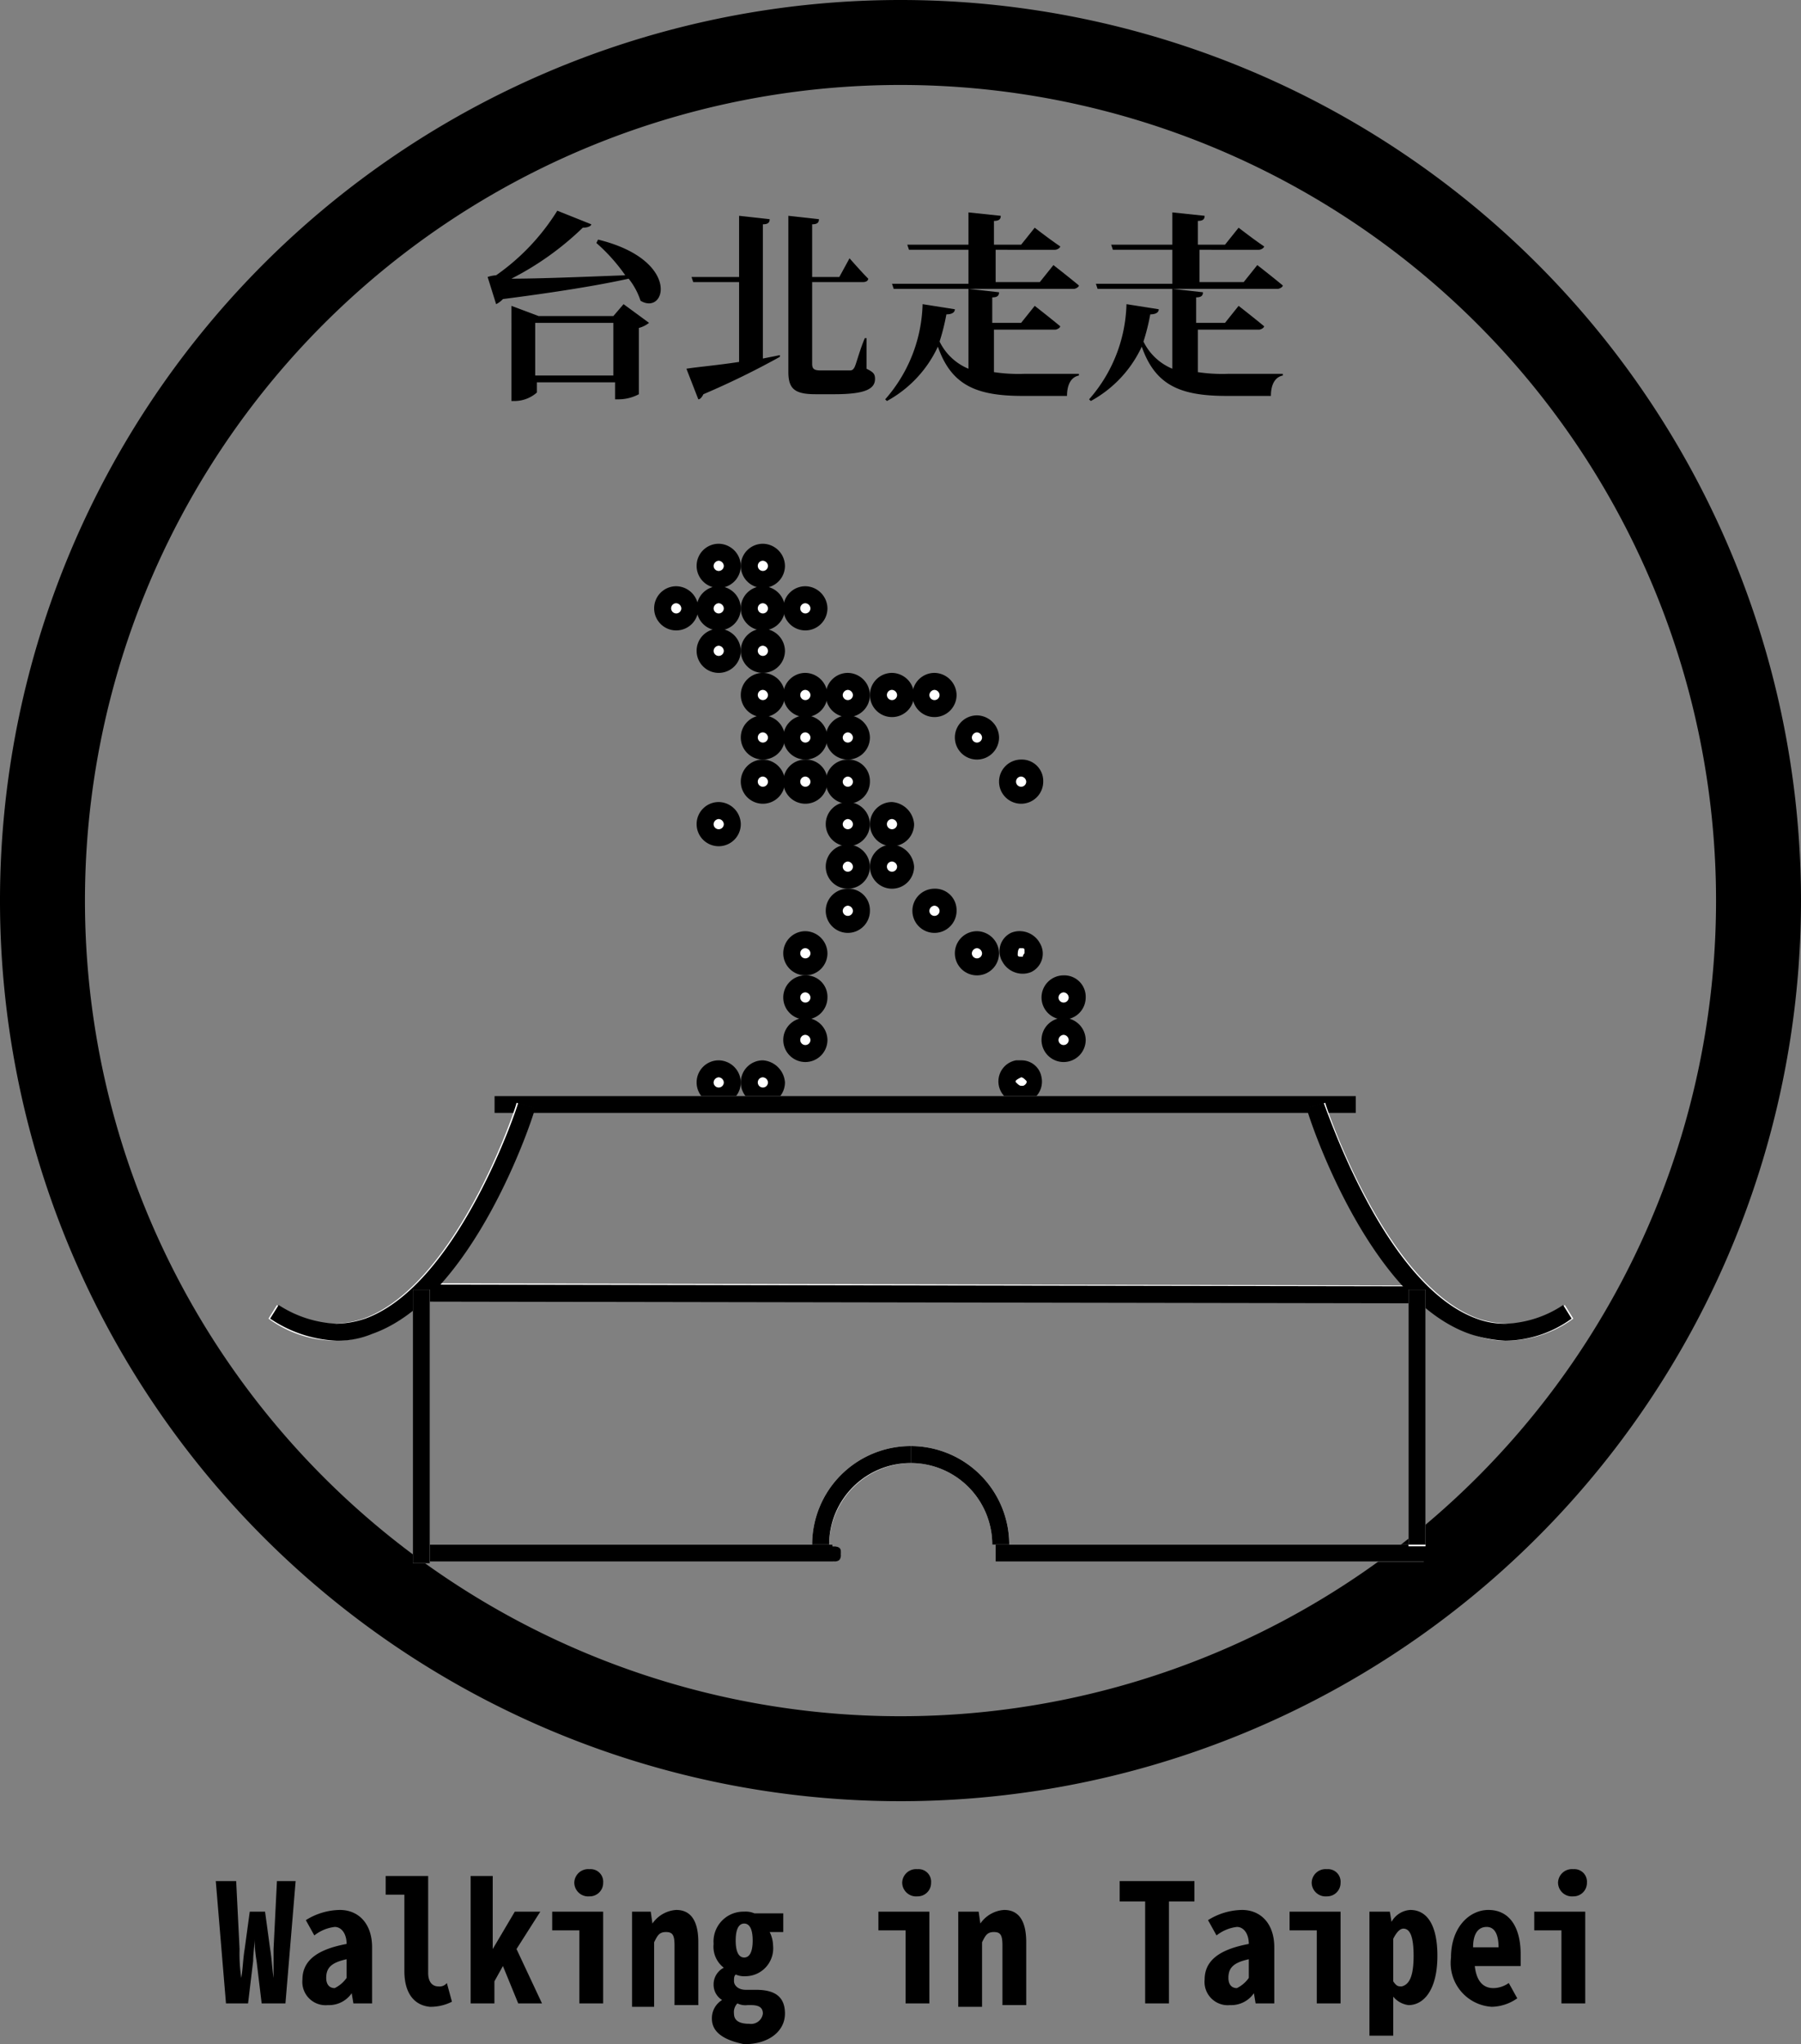 <svg xmlns="http://www.w3.org/2000/svg" viewBox="0 0 106 120.3"><rect x="0" y="0" width="106" height="120.3" fill="#808080" stroke="none"/><defs><style>.cls-1{fill:#fff;}</style></defs><g id="圖層_2" data-name="圖層 2"><g id="圖層_1-2" data-name="圖層 1"><path d="M53,5A48,48,0,1,1,5,53,48,48,0,0,1,53,5m0-5a53,53,0,1,0,53,53A53,53,0,0,0,53,0Z"/><path class="cls-1" d="M42.3,34a.8.8,0,1,1,.8-.8A.79.79,0,0,1,42.3,34Z"/><path d="M42.3,33a.32.32,0,0,1,.3.3.3.3,0,1,1-.6,0,.32.32,0,0,1,.3-.3m0-1a1.3,1.3,0,1,0,1.3,1.3A1.32,1.32,0,0,0,42.3,32Z"/><path class="cls-1" d="M44.9,34a.8.8,0,0,1,0-1.6.74.74,0,0,1,.8.8C45.6,33.7,45.3,34,44.9,34Z"/><path d="M44.9,33a.32.32,0,0,1,.3.3.3.3,0,1,1-.3-.3m0-1a1.3,1.3,0,1,0,1.3,1.3A1.32,1.32,0,0,0,44.9,32Z"/><path class="cls-1" d="M42.3,39.1a.8.8,0,1,1,.8-.8A.86.86,0,0,1,42.3,39.1Z"/><path d="M42.3,38a.32.32,0,0,1,.3.3.3.3,0,1,1-.6,0,.32.32,0,0,1,.3-.3m0-1a1.3,1.3,0,1,0,1.3,1.3A1.32,1.32,0,0,0,42.3,37Z"/><path class="cls-1" d="M44.9,39.1a.8.8,0,0,1,0-1.6.74.74,0,0,1,.8.8C45.6,38.7,45.3,39.1,44.9,39.1Z"/><path d="M44.9,38a.32.32,0,0,1,.3.3.3.3,0,1,1-.3-.3m0-1a1.3,1.3,0,1,0,1.3,1.3A1.32,1.32,0,0,0,44.9,37Z"/><circle class="cls-1" cx="44.9" cy="43.4" r="0.8"/><path d="M44.9,43.1a.32.32,0,0,1,.3.3.3.3,0,1,1-.3-.3m0-1a1.3,1.3,0,1,0,1.3,1.3,1.32,1.32,0,0,0-1.3-1.3Z"/><path class="cls-1" d="M47.4,44.2a.79.79,0,0,1-.8-.8.74.74,0,0,1,.8-.8.8.8,0,0,1,0,1.6Z"/><path d="M47.4,43.1a.32.32,0,0,1,.3.3.3.3,0,1,1-.3-.3m0-1a1.3,1.3,0,1,0,1.3,1.3,1.32,1.32,0,0,0-1.3-1.3Z"/><circle class="cls-1" cx="49.9" cy="43.4" r="0.8"/><path d="M49.9,43.1a.32.32,0,0,1,.3.3.3.3,0,1,1-.6,0,.32.32,0,0,1,.3-.3m0-1a1.3,1.3,0,1,0,1.3,1.3,1.32,1.32,0,0,0-1.3-1.3Z"/><path class="cls-1" d="M44.9,46.7a.8.8,0,0,1,0-1.6.74.74,0,0,1,.8.8C45.6,46.4,45.3,46.7,44.9,46.7Z"/><path d="M44.9,45.7a.32.32,0,0,1,.3.3.3.3,0,1,1-.3-.3m0-1A1.3,1.3,0,1,0,46.2,46a1.32,1.32,0,0,0-1.3-1.3Z"/><path class="cls-1" d="M47.4,46.7a.8.8,0,1,1,.8-.8A.79.79,0,0,1,47.4,46.7Z"/><path d="M47.4,45.7a.32.32,0,0,1,.3.3.3.3,0,1,1-.3-.3m0-1A1.3,1.3,0,1,0,48.7,46a1.26,1.26,0,0,0-1.3-1.3Z"/><path class="cls-1" d="M49.9,46.7a.8.8,0,0,1,0-1.6.8.8,0,0,1,0,1.6Z"/><path d="M49.9,45.7a.32.32,0,0,1,.3.3.3.3,0,1,1-.6,0,.32.32,0,0,1,.3-.3m0-1A1.3,1.3,0,1,0,51.2,46a1.26,1.26,0,0,0-1.3-1.3Z"/><path class="cls-1" d="M44.9,41.6a.8.8,0,0,1,0-1.6.74.74,0,0,1,.8.8C45.6,41.3,45.3,41.6,44.9,41.6Z"/><path d="M44.9,40.6a.32.32,0,0,1,.3.3.3.3,0,1,1-.3-.3m0-1a1.3,1.3,0,1,0,1.3,1.3,1.32,1.32,0,0,0-1.3-1.3Z"/><path class="cls-1" d="M47.4,41.6a.8.8,0,1,1,.8-.8A.79.79,0,0,1,47.4,41.6Z"/><path d="M47.4,40.6a.32.32,0,0,1,.3.3.3.3,0,1,1-.3-.3m0-1a1.3,1.3,0,1,0,1.3,1.3,1.32,1.32,0,0,0-1.3-1.3Z"/><path class="cls-1" d="M49.9,41.6a.8.8,0,0,1,0-1.6.8.8,0,0,1,0,1.6Z"/><path d="M49.9,40.6a.32.32,0,0,1,.3.3.3.3,0,1,1-.6,0,.32.32,0,0,1,.3-.3m0-1a1.3,1.3,0,1,0,1.3,1.3,1.32,1.32,0,0,0-1.3-1.3Z"/><path class="cls-1" d="M52.5,41.6a.8.8,0,1,1,.8-.8C53.2,41.3,52.9,41.6,52.5,41.6Z"/><path d="M52.5,40.6a.32.32,0,0,1,.3.3.3.3,0,1,1-.3-.3m0-1a1.3,1.3,0,1,0,1.3,1.3,1.32,1.32,0,0,0-1.3-1.3Z"/><path class="cls-1" d="M55,41.6a.8.8,0,1,1,.8-.8A.79.79,0,0,1,55,41.6Z"/><path d="M55,40.6a.32.32,0,0,1,.3.3.3.3,0,1,1-.6,0,.32.32,0,0,1,.3-.3m0-1a1.3,1.3,0,1,0,1.3,1.3A1.32,1.32,0,0,0,55,39.6Z"/><path class="cls-1" d="M42.3,64.5a.79.79,0,0,1-.8-.8.74.74,0,0,1,.8-.8.8.8,0,1,1,0,1.6Z"/><path d="M42.3,63.4a.32.32,0,0,1,.3.3.3.3,0,1,1-.6,0,.32.32,0,0,1,.3-.3m0-1a1.3,1.3,0,1,0,1.3,1.3,1.32,1.32,0,0,0-1.3-1.3Z"/><circle class="cls-1" cx="44.9" cy="63.7" r="0.8"/><path d="M44.9,63.4a.32.32,0,0,1,.3.3.3.3,0,1,1-.3-.3m0-1a1.3,1.3,0,1,0,1.3,1.3,1.4,1.4,0,0,0-1.3-1.3Z"/><path class="cls-1" d="M47.4,61.9a.8.8,0,1,1,.8-.8A.79.79,0,0,1,47.4,61.9Z"/><path d="M47.4,60.9a.32.32,0,0,1,.3.3.3.3,0,1,1-.3-.3m0-1a1.3,1.3,0,1,0,1.3,1.3,1.32,1.32,0,0,0-1.3-1.3Z"/><path class="cls-1" d="M47.4,59.4a.8.8,0,1,1,.8-.8A.86.86,0,0,1,47.4,59.4Z"/><path d="M47.4,58.4a.32.32,0,0,1,.3.3.3.3,0,1,1-.3-.3m0-1a1.3,1.3,0,1,0,1.3,1.3,1.26,1.26,0,0,0-1.3-1.3Z"/><path class="cls-1" d="M47.4,56.9a.79.79,0,0,1-.8-.8.74.74,0,0,1,.8-.8.8.8,0,0,1,0,1.6Z"/><path d="M47.4,55.8a.32.32,0,0,1,.3.3.3.3,0,1,1-.3-.3m0-1a1.3,1.3,0,1,0,1.3,1.3,1.32,1.32,0,0,0-1.3-1.3Z"/><path class="cls-1" d="M60.1,64.5a.87.87,0,0,1-.8-.6.78.78,0,0,1,.6-.9h.2a.87.87,0,0,1,.8.6,1.27,1.27,0,0,1-.1.6.55.55,0,0,1-.5.3Z"/><path d="M60.1,63.4c.1,0,.2.1.3.2s-.1.3-.2.3h-.1c-.1,0-.2-.1-.3-.2s.1-.2.3-.3h0m0-1h-.3a1.26,1.26,0,0,0,.2,2.5h.3a1.27,1.27,0,0,0,1-1.5,1.19,1.19,0,0,0-1.2-1Z"/><path class="cls-1" d="M62.6,61.9a.8.8,0,1,1,.8-.8A.79.79,0,0,1,62.6,61.9Z"/><path d="M62.6,60.9a.32.32,0,0,1,.3.3.3.3,0,0,1-.6,0,.32.32,0,0,1,.3-.3m0-1a1.3,1.3,0,1,0,1.3,1.3,1.32,1.32,0,0,0-1.3-1.3Z"/><path class="cls-1" d="M62.6,59.4a.8.8,0,1,1,.8-.8A.86.86,0,0,1,62.6,59.4Z"/><path d="M62.6,58.4a.32.32,0,0,1,.3.3.3.3,0,0,1-.6,0,.32.32,0,0,1,.3-.3m0-1a1.3,1.3,0,1,0,1.3,1.3,1.26,1.26,0,0,0-1.3-1.3Z"/><path class="cls-1" d="M60.1,56.9a1,1,0,0,1-.7-.4,1.27,1.27,0,0,1-.1-.6,1,1,0,0,1,.4-.5c.1-.1.2-.1.4-.1a1,1,0,0,1,.7.4,1.27,1.27,0,0,1,.1.6,1,1,0,0,1-.4.5C60.3,56.8,60.2,56.9,60.1,56.9Z"/><path d="M60.1,55.8c.1,0,.2,0,.2.1v.2a.35.35,0,0,0-.1.2h-.1c-.1,0-.2,0-.2-.1s0-.3.1-.4h.1m0-1a1.27,1.27,0,0,0-.6.1,1.2,1.2,0,0,0-.5,1.7,1.36,1.36,0,0,0,1.1.7,1.27,1.27,0,0,0,.6-.1,1.2,1.2,0,0,0,.5-1.7,1.36,1.36,0,0,0-1.1-.7Z"/><path class="cls-1" d="M55,54.3a.8.8,0,1,1,.8-.8A.79.79,0,0,1,55,54.3Z"/><path d="M55,53.3a.32.32,0,0,1,.3.3.3.3,0,0,1-.6,0,.32.32,0,0,1,.3-.3m0-1a1.3,1.3,0,1,0,1.3,1.3A1.26,1.26,0,0,0,55,52.3Z"/><path class="cls-1" d="M52.5,51.8a.8.8,0,1,1,.8-.8C53.2,51.4,52.9,51.8,52.5,51.8Z"/><path d="M52.5,50.7a.32.32,0,0,1,.3.3.3.3,0,1,1-.3-.3m0-1A1.3,1.3,0,1,0,53.8,51a1.4,1.4,0,0,0-1.3-1.3Z"/><path class="cls-1" d="M52.5,49.2a.79.79,0,0,1-.8-.8.74.74,0,0,1,.8-.8.8.8,0,1,1,0,1.6Z"/><path d="M52.5,48.2a.32.32,0,0,1,.3.3.3.3,0,1,1-.3-.3m0-1a1.3,1.3,0,1,0,1.3,1.3,1.4,1.4,0,0,0-1.3-1.3Z"/><path class="cls-1" d="M49.9,51.8a.8.8,0,0,1,0-1.6.74.74,0,0,1,.8.8A.79.79,0,0,1,49.9,51.8Z"/><path d="M49.9,50.7a.32.32,0,0,1,.3.3.3.3,0,1,1-.6,0,.32.32,0,0,1,.3-.3m0-1A1.3,1.3,0,1,0,51.2,51a1.32,1.32,0,0,0-1.3-1.3Z"/><circle class="cls-1" cx="49.9" cy="48.5" r="0.8"/><path d="M49.9,48.2a.32.32,0,0,1,.3.3.3.3,0,0,1-.6,0,.32.32,0,0,1,.3-.3m0-1a1.3,1.3,0,1,0,1.3,1.3,1.32,1.32,0,0,0-1.3-1.3Z"/><path class="cls-1" d="M49.9,54.3a.8.8,0,0,1,0-1.6.8.8,0,0,1,0,1.6Z"/><path d="M49.9,53.3a.32.32,0,0,1,.3.3.3.3,0,1,1-.6,0,.32.32,0,0,1,.3-.3m0-1a1.3,1.3,0,1,0,1.3,1.3,1.26,1.26,0,0,0-1.3-1.3Z"/><path class="cls-1" d="M57.5,56.9a.8.8,0,0,1,0-1.6.74.74,0,0,1,.8.8A.79.79,0,0,1,57.5,56.9Z"/><path d="M57.5,55.8a.32.32,0,0,1,.3.3.3.3,0,0,1-.6,0,.32.32,0,0,1,.3-.3m0-1a1.3,1.3,0,1,0,1.3,1.3,1.32,1.32,0,0,0-1.3-1.3Z"/><circle class="cls-1" cx="57.5" cy="43.4" r="0.8"/><path d="M57.5,43.1a.32.32,0,0,1,.3.3.3.3,0,1,1-.6,0,.32.32,0,0,1,.3-.3m0-1a1.3,1.3,0,1,0,1.3,1.3,1.32,1.32,0,0,0-1.3-1.3Z"/><path class="cls-1" d="M42.3,49.2a.79.79,0,0,1-.8-.8.74.74,0,0,1,.8-.8.8.8,0,0,1,0,1.6Z"/><path d="M42.3,48.2a.32.32,0,0,1,.3.3.3.3,0,0,1-.6,0,.32.32,0,0,1,.3-.3m0-1a1.3,1.3,0,1,0,1.3,1.3,1.32,1.32,0,0,0-1.3-1.3Z"/><path class="cls-1" d="M60.1,46.7a.8.8,0,1,1,.8-.8A.79.79,0,0,1,60.1,46.7Z"/><path d="M60.1,45.7a.32.32,0,0,1,.3.3.3.3,0,1,1-.3-.3m0-1A1.3,1.3,0,1,0,61.4,46a1.26,1.26,0,0,0-1.3-1.3Z"/><path class="cls-1" d="M39.8,36.5a.79.79,0,0,1-.8-.8.74.74,0,0,1,.8-.8.8.8,0,1,1,0,1.6Z"/><path d="M39.8,35.5a.32.32,0,0,1,.3.3.3.3,0,1,1-.3-.3m0-1a1.3,1.3,0,1,0,1.3,1.3,1.32,1.32,0,0,0-1.3-1.3Z"/><path class="cls-1" d="M42.3,36.5a.79.79,0,0,1-.8-.8.74.74,0,0,1,.8-.8.8.8,0,1,1,0,1.6Z"/><path d="M42.3,35.5a.32.32,0,0,1,.3.3.3.3,0,1,1-.6,0,.32.32,0,0,1,.3-.3m0-1a1.3,1.3,0,1,0,1.3,1.3,1.32,1.32,0,0,0-1.3-1.3Z"/><circle class="cls-1" cx="44.9" cy="35.8" r="0.8"/><path d="M44.9,35.5a.32.32,0,0,1,.3.3.3.3,0,1,1-.3-.3m0-1a1.3,1.3,0,1,0,1.3,1.3,1.32,1.32,0,0,0-1.3-1.3Z"/><path class="cls-1" d="M47.4,36.5a.79.79,0,0,1-.8-.8.74.74,0,0,1,.8-.8.8.8,0,0,1,0,1.6Z"/><path d="M47.4,35.5a.32.32,0,0,1,.3.3.3.3,0,1,1-.3-.3m0-1a1.3,1.3,0,1,0,1.3,1.3,1.32,1.32,0,0,0-1.3-1.3Z"/><rect class="cls-1" x="58.6" y="90.9" width="25.2" height="1"/><polygon points="83.9 90.9 58.6 90.9 58.6 91.9 83.9 91.9 83.9 90.9"/><path class="cls-1" d="M48.4,91.9H25.1v-1H49V91c.5.1.5.2.5.4a.47.47,0,0,1-.5.5h-.6Z"/><path d="M46.3,90.9H25.1v1H49c.4,0,.5-.1.5-.5,0-.2,0-.4-.5-.4v-.1H46.3Z"/><rect class="cls-1" x="29.1" y="64.5" width="50.7" height="1"/><polygon points="79.8 64.5 29.1 64.5 29.1 65.5 79.8 65.5 79.8 64.5"/><rect class="cls-1" x="53.55" y="46.88" width="1" height="58.4" transform="translate(-22.16 129.96) rotate(-89.87)"/><polygon points="24.9 75.6 24.8 76.6 83.3 76.7 83.3 75.7 24.9 75.6"/><path class="cls-1" d="M19.7,78.9a6.74,6.74,0,0,1-3.9-1.3l.5-.8a5.6,5.6,0,0,0,5.1.8c5.5-2,9-12.5,9-12.7l1,.3c-.1.5-3.6,11.2-9.6,13.3A5.22,5.22,0,0,1,19.7,78.9Z"/><path d="M30.5,64.9c0,.1-3.5,10.7-9,12.7a5.55,5.55,0,0,1-1.7.3,6.79,6.79,0,0,1-3.4-1.1l-.5.8a7.55,7.55,0,0,0,3.9,1.3,5.22,5.22,0,0,0,2.1-.4c6-2.1,9.5-12.8,9.6-13.3l-1-.3Z"/><path class="cls-1" d="M88.7,78.9a5.22,5.22,0,0,1-2.1-.4c-6-2.1-9.5-12.8-9.6-13.3l1-.3c0,.1,3.5,10.7,9,12.7a5.6,5.6,0,0,0,5.1-.8l.5.8A6.74,6.74,0,0,1,88.7,78.9Z"/><path d="M77.9,64.9l-1,.3c.1.5,3.6,11.2,9.6,13.3a7.79,7.79,0,0,0,2.1.4,6.74,6.74,0,0,0,3.9-1.3l-.5-.8a6.5,6.5,0,0,1-3.4,1.1,4.67,4.67,0,0,1-1.7-.3c-5.5-2-8.9-12.6-9-12.7Z"/><rect class="cls-1" x="24.3" y="75.9" width="1" height="16.1"/><polygon points="25.3 75.9 24.3 75.9 24.3 92 25.3 92 25.3 75.9"/><rect class="cls-1" x="82.9" y="75.9" width="1" height="15.1"/><polygon points="83.9 75.9 82.9 75.9 82.9 90.9 83.9 90.9 83.9 75.9"/><path class="cls-1" d="M48.8,90.9h-1a5.8,5.8,0,0,1,5.8-5.8v1A4.87,4.87,0,0,0,48.8,90.9Z"/><path d="M53.6,85.1a5.8,5.8,0,0,0-5.8,5.8h1a4.8,4.8,0,0,1,4.8-4.8v-1Z"/><path class="cls-1" d="M59.4,90.9h-1a4.8,4.8,0,0,0-4.8-4.8v-1A5.8,5.8,0,0,1,59.4,90.9Z"/><path d="M53.6,85.1v1a4.8,4.8,0,0,1,4.8,4.8h1a5.8,5.8,0,0,0-5.8-5.8Z"/><path d="M35.2,14.1c4.9,1.2,4,4.5,2.5,3.6a4.15,4.15,0,0,0-.7-1.3c-1.8.4-4.3.8-7.4,1.2a1.38,1.38,0,0,1-.4.3l-.5-1.6a2,2,0,0,1,.5-.1,13,13,0,0,0,3.6-3.8l2,.8c0,.1-.2.2-.5.2a17.41,17.41,0,0,1-4.2,3c1.6,0,4.1-.1,6.7-.2a10.46,10.46,0,0,0-1.7-1.9Zm1.5,3.8L38.2,19a1.63,1.63,0,0,1-.6.3v3.9a2.54,2.54,0,0,1-1.2.3h-.2v-1H31.6v.6a2,2,0,0,1-1.3.5h-.2V18l1.6.6h4.4Zm-.6,4.2V19H31.5v3.1Z"/><path d="M45.9,20.9V21a48.15,48.15,0,0,1-4.5,2.2q-.15.3-.3.3l-.7-1.8c.6-.1,1.8-.2,3.1-.4V16.6H40.8l-.1-.3h2.8V12.7l1.8.2c0,.2-.1.3-.4.3v7.9Zm5.1.8c.4.2.5.3.5.6,0,.6-.6.9-2.4.9H48c-1.2,0-1.6-.3-1.6-1.3V12.7l1.8.2c0,.2-.1.3-.4.3v3.1h1.6l.6-1.1s.7.8,1.1,1.2c0,.1-.1.2-.3.2h-3v4.8c0,.3.1.4.5.4H50c.1,0,.2,0,.3-.2s.3-1,.6-1.7H51Z"/><path d="M58.5,21.9a9.72,9.72,0,0,0,1.8.1h3.2v.1c-.5.1-.7.6-.7,1.2H60.2c-2.7,0-4.2-.6-5-2.9a7,7,0,0,1-3,3.2l-.1-.1a8.8,8.8,0,0,0,2.2-5.6l1.9.3c0,.2-.2.3-.5.3a12.44,12.44,0,0,1-.4,1.6A3.29,3.29,0,0,0,57,21.7V17l1.8.2c0,.2-.1.3-.4.3V19h1.7l.8-1s.9.7,1.5,1.2c0,.1-.2.2-.3.2H58.5v2.5ZM57,16.6V14.7H53.5l-.1-.3H57V12.5l1.9.2c0,.2-.1.3-.4.3v1.4h1.6l.8-1s.9.7,1.5,1.1c0,.1-.2.2-.3.2H58.6v1.9h2.6l.8-1s.9.7,1.5,1.2c0,.1-.2.2-.3.2H52.6l-.1-.3H57Z"/><path d="M70.5,21.9a9.72,9.72,0,0,0,1.8.1h3.2v.1c-.5.1-.7.6-.7,1.2H72.2c-2.7,0-4.2-.6-5-2.9a7,7,0,0,1-3,3.2l-.1-.1a8.8,8.8,0,0,0,2.2-5.6l1.9.3c0,.2-.2.3-.5.3a12.44,12.44,0,0,1-.4,1.6A3.29,3.29,0,0,0,69,21.7V17l1.8.2c0,.2-.1.3-.4.3V19h1.7l.8-1s.9.7,1.5,1.2c0,.1-.2.2-.3.2H70.5v2.5ZM69,16.6V14.7H65.5l-.1-.3H69V12.5l1.9.2c0,.2-.1.3-.4.3v1.4h1.6l.8-1s.9.7,1.5,1.1c0,.1-.2.2-.3.2H70.6v1.9h2.6l.8-1s.9.7,1.5,1.2c0,.1-.2.2-.3.2H64.6l-.1-.3H69Z"/><path d="M12.7,110.7h1.2l.2,4a9.7,9.7,0,0,0,.1,1.7h0c.1-.6.1-1.1.2-1.7l.3-2.2h.9l.3,2.2c.1.6.1,1,.2,1.7h0v-1.7l.2-4h1.1l-.6,7.2H15.4l-.3-2.5A6.6,6.6,0,0,1,15,114h0c0,.4-.1.9-.1,1.4l-.3,2.5H13.3Z"/><path d="M17.8,116.5c0-1.2,1-1.8,2.6-2.1,0-.6-.3-1-.7-1a2.37,2.37,0,0,0-1.2.5L18,113a3.86,3.86,0,0,1,2-.6c1.1,0,1.9.8,1.9,2.2v3.3H20.8l-.1-.6h0a1.62,1.62,0,0,1-1.4.7A1.37,1.37,0,0,1,17.8,116.5Zm2.6-.1v-1.1c-.9.2-1.2.5-1.2,1.1,0,.4.2.6.5.6A1.87,1.87,0,0,0,20.4,116.4Z"/><path d="M23.8,116v-4.5H22.7v-1.1h2.5v5.7c0,.6.3.8.6.8a.55.55,0,0,0,.5-.2l.3,1.1a2.77,2.77,0,0,1-1.3.3C24.3,118,23.8,117.2,23.8,116Z"/><path d="M27.6,110.4H29v4.3h0l1.3-2.2h1.5l-1.4,2.2,1.5,3.2H30.5l-.9-2.2-.5.9v1.3H27.7v-7.5Z"/><path d="M34.1,113.6H32.5v-1.1h3v5.4H34.1Zm-.3-2.8a.82.82,0,0,1,.9-.8.74.74,0,0,1,.8.8.79.79,0,0,1-.8.8A.82.82,0,0,1,33.8,110.8Z"/><path d="M37.2,112.5h1.1l.1.7h0a1.84,1.84,0,0,1,1.4-.8c.9,0,1.3.7,1.3,1.9V118H39.7v-3.5c0-.6-.1-.8-.5-.8s-.5.2-.7.6v3.8H37.2Z"/><path d="M41.9,118.8a1.25,1.25,0,0,1,.6-1.1h0a1.05,1.05,0,0,1-.5-.9,1.1,1.1,0,0,1,.6-1h0a1.56,1.56,0,0,1-.6-1.4,1.76,1.76,0,0,1,1.8-1.9,1.27,1.27,0,0,1,.6.1h1.7v1.1h-.8a1.88,1.88,0,0,1,.2.8,1.64,1.64,0,0,1-1.6,1.8,1.27,1.27,0,0,1-.6-.1c-.1.1-.1.2-.1.4s.2.5.7.5h.6c1.1,0,1.7.4,1.7,1.4s-.9,1.8-2.4,1.8C42.8,120.1,41.9,119.7,41.9,118.8Zm3-.3c0-.4-.3-.5-.7-.5H44a1.08,1.08,0,0,1-.6-.1.73.73,0,0,0-.2.6q0,.6.9.6A.7.7,0,0,0,44.9,118.5Zm-.6-4.3c0-.7-.2-1-.5-1s-.5.3-.5,1,.2,1,.5,1S44.3,114.9,44.3,114.2Z"/><path d="M53.3,113.6H51.7v-1.1h3v5.4H53.3Zm-.2-2.8a.82.82,0,0,1,.9-.8.74.74,0,0,1,.8.8.79.79,0,0,1-.8.8A.82.82,0,0,1,53.1,110.8Z"/><path d="M56.5,112.5h1.1l.1.7h0a1.84,1.84,0,0,1,1.4-.8c.9,0,1.3.7,1.3,1.9V118H59v-3.5c0-.6-.1-.8-.5-.8s-.5.2-.7.6v3.8H56.4v-5.6Z"/><path d="M67.4,111.9H65.9v-1.2h4.4v1.2H68.8v6H67.4Z"/><path d="M70.9,116.5c0-1.2,1-1.8,2.6-2.1,0-.6-.3-1-.7-1a2.37,2.37,0,0,0-1.2.5l-.5-.9a3.86,3.86,0,0,1,2-.6c1.1,0,1.9.8,1.9,2.2v3.3H73.9l-.1-.6h0a1.62,1.62,0,0,1-1.4.7A1.37,1.37,0,0,1,70.9,116.5Zm2.6-.1v-1.1c-.9.2-1.2.5-1.2,1.1,0,.4.2.6.5.6A1.87,1.87,0,0,0,73.5,116.4Z"/><path d="M77.5,113.6H75.9v-1.1h3v5.4H77.5Zm-.3-2.8a.82.82,0,0,1,.9-.8.74.74,0,0,1,.8.8.79.79,0,0,1-.8.8A.82.82,0,0,1,77.2,110.8Z"/><path d="M80.7,112.5h1.1l.1.6h0a1.36,1.36,0,0,1,1.1-.7c1,0,1.6.9,1.6,2.7,0,2-.8,2.9-1.7,2.9a1.38,1.38,0,0,1-.9-.5v2.3H80.6v-7.3Zm2.5,2.6c0-1.1-.2-1.6-.6-1.6q-.3,0-.6.6v2.5c.2.3.3.3.5.3C82.9,116.8,83.2,116.4,83.2,115.1Z"/><path d="M85.4,115.2c0-1.8,1.1-2.8,2.2-2.8,1.3,0,1.9,1.1,1.9,2.6v.7H86.8c.1.9.5,1.3,1.1,1.3a1.61,1.61,0,0,0,.9-.3l.5.9a2.69,2.69,0,0,1-1.5.5A2.58,2.58,0,0,1,85.4,115.2Zm2.8-.6c0-.7-.2-1.2-.7-1.2s-.8.4-.8,1.2Z"/><path d="M91.9,113.6H90.3v-1.1h3v5.4H91.9Zm-.2-2.8a.82.82,0,0,1,.9-.8.74.74,0,0,1,.8.8.79.79,0,0,1-.8.8A.82.82,0,0,1,91.7,110.8Z"/></g></g></svg>
